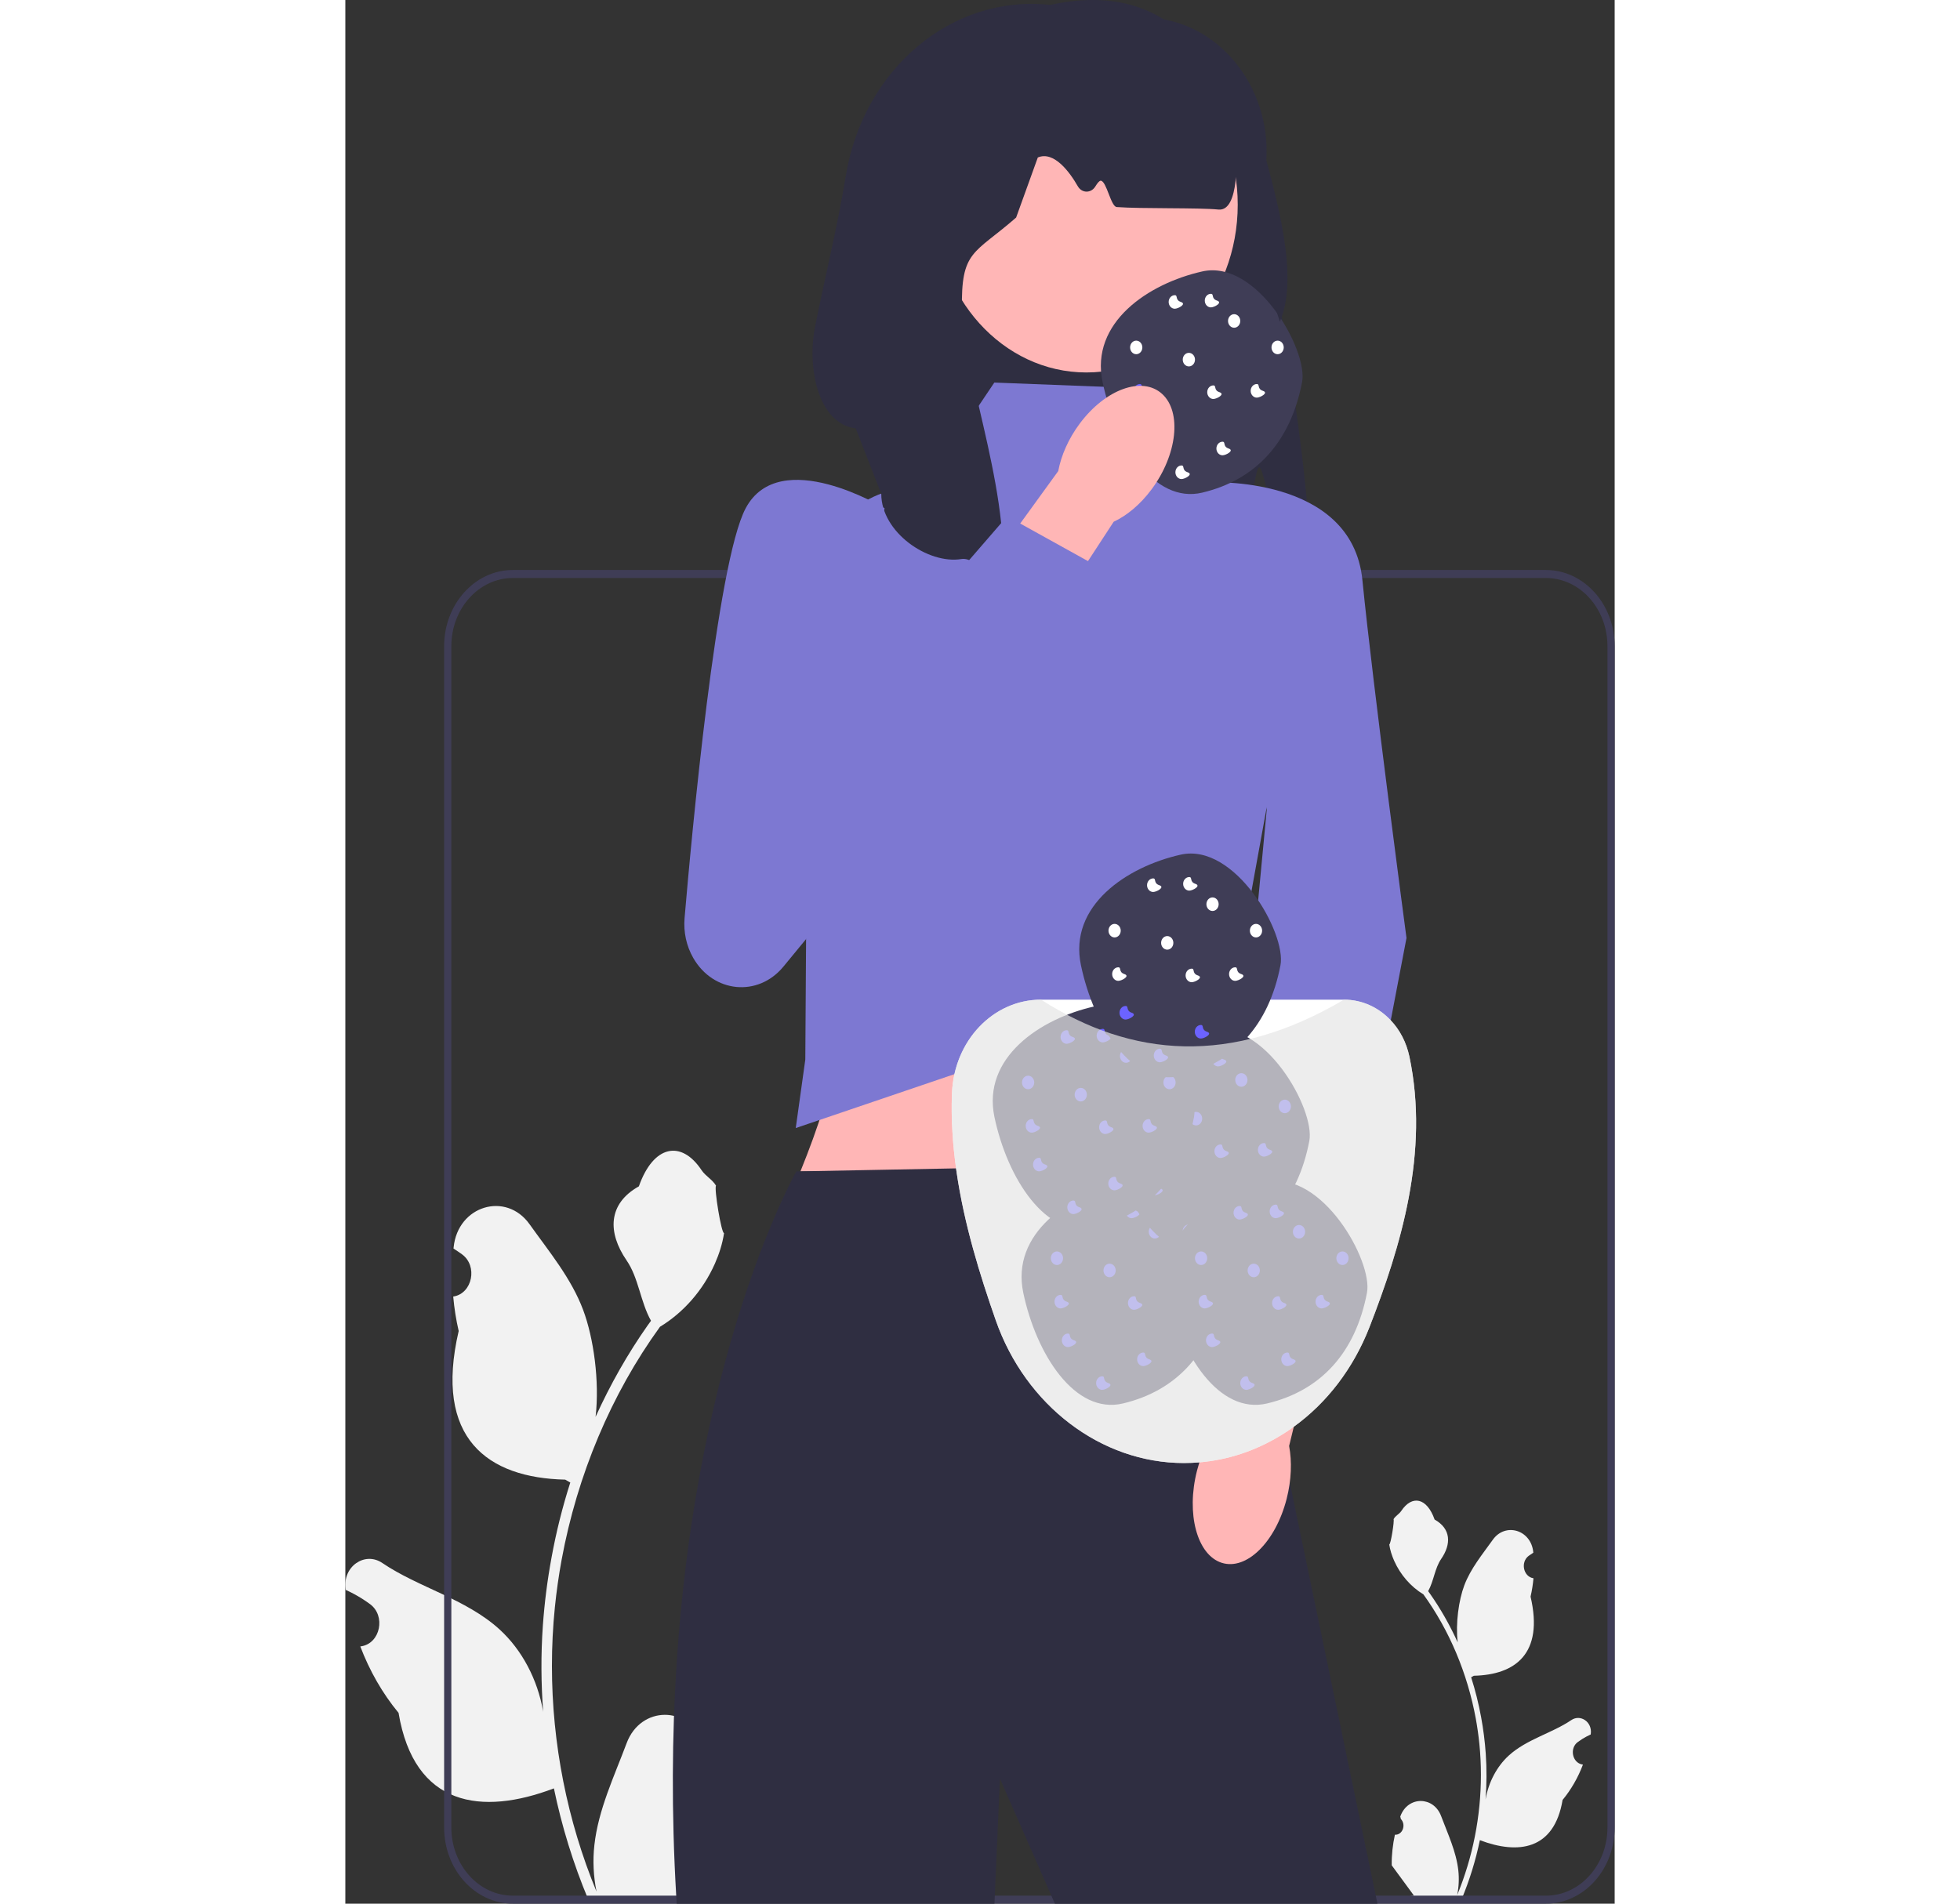 <svg width="105" height="102" viewBox="0 0 70 105" fill="none" xmlns="http://www.w3.org/2000/svg">
<rect x="0" y="0" width="70" height="105" fill="#333333" stroke="none"/>
<g clip-path="url(#clip0_118_4063)">
<path d="M57.881 101.197C58.292 101.225 58.52 100.658 58.208 100.328L58.177 100.191C58.181 100.181 58.186 100.17 58.19 100.159C58.606 99.058 60.017 99.066 60.429 100.168C60.796 101.146 61.262 102.126 61.377 103.16C61.428 103.617 61.405 104.082 61.314 104.53C62.172 102.451 62.624 100.181 62.624 97.898C62.624 97.325 62.596 96.751 62.538 96.179C62.49 95.711 62.424 95.246 62.34 94.785C61.88 92.294 60.885 89.921 59.451 87.939C58.761 87.521 58.186 86.868 57.838 86.085C57.713 85.802 57.615 85.498 57.569 85.189C57.648 85.2 57.865 83.874 57.806 83.793C57.915 83.609 58.111 83.518 58.231 83.338C58.825 82.445 59.644 82.601 60.071 83.814C60.984 84.325 60.993 85.173 60.432 85.987C60.076 86.506 60.027 87.207 59.714 87.762C59.746 87.808 59.78 87.852 59.812 87.898C60.402 88.737 60.912 89.639 61.343 90.586C61.221 89.533 61.4 88.265 61.706 87.447C62.055 86.516 62.708 85.731 63.282 84.925C63.973 83.958 65.389 84.38 65.511 85.607C65.512 85.618 65.513 85.63 65.514 85.642C65.429 85.696 65.345 85.752 65.263 85.812C64.797 86.154 64.958 86.955 65.511 87.05L65.523 87.052C65.492 87.393 65.439 87.731 65.362 88.064C66.1 91.226 64.507 92.378 62.234 92.429C62.184 92.458 62.135 92.487 62.085 92.514C62.315 93.233 62.499 93.97 62.636 94.718C62.758 95.379 62.843 96.046 62.89 96.717C62.95 97.563 62.944 98.413 62.88 99.258L62.884 99.228C63.047 98.298 63.503 97.429 64.164 96.827C65.15 95.929 66.542 95.599 67.605 94.877C68.116 94.53 68.772 94.979 68.683 95.637L68.678 95.668C68.52 95.74 68.366 95.822 68.216 95.915C68.131 95.969 68.047 96.025 67.966 96.085C67.5 96.427 67.661 97.228 68.213 97.323L68.225 97.325C68.234 97.326 68.242 97.328 68.251 97.329C67.98 98.044 67.601 98.707 67.128 99.279C66.667 102.04 64.686 102.302 62.567 101.498H62.566C62.334 102.617 61.996 103.71 61.561 104.751H57.971C57.958 104.707 57.946 104.661 57.935 104.617C58.267 104.64 58.601 104.618 58.928 104.551C58.662 104.189 58.395 103.824 58.129 103.461C58.123 103.454 58.117 103.447 58.112 103.44C57.977 103.254 57.841 103.07 57.706 102.885L57.706 102.885C57.697 102.315 57.759 101.748 57.881 101.197Z" fill="#F2F2F2"/>
<path d="M20.3 98.077C19.527 98.13 19.1 97.066 19.685 96.445L19.743 96.189C19.735 96.168 19.728 96.148 19.72 96.127C18.938 94.061 16.289 94.075 15.514 96.144C14.826 97.981 13.95 99.821 13.735 101.764C13.638 102.621 13.682 103.494 13.853 104.336C12.241 100.432 11.393 96.169 11.393 91.882C11.393 90.805 11.446 89.728 11.555 88.654C11.645 87.775 11.768 86.901 11.927 86.036C12.79 81.358 14.658 76.902 17.352 73.181C18.648 72.396 19.728 71.168 20.38 69.698C20.615 69.167 20.798 68.596 20.885 68.015C20.738 68.036 20.329 65.547 20.441 65.395C20.235 65.049 19.867 64.877 19.643 64.54C18.527 62.863 16.99 63.156 16.188 65.435C14.473 66.394 14.457 67.985 15.508 69.515C16.178 70.489 16.27 71.806 16.857 72.849C16.797 72.934 16.734 73.017 16.673 73.103C15.565 74.678 14.607 76.372 13.8 78.151C14.028 76.174 13.691 73.792 13.116 72.256C12.462 70.507 11.236 69.034 10.157 67.521C8.86 65.704 6.201 66.497 5.972 68.8C5.97 68.822 5.968 68.845 5.966 68.867C6.126 68.967 6.283 69.074 6.437 69.186C7.312 69.828 7.009 71.333 5.972 71.51L5.949 71.514C6.007 72.154 6.106 72.79 6.251 73.414C4.866 79.352 7.856 81.515 12.125 81.612C12.22 81.666 12.312 81.72 12.406 81.771C11.973 83.121 11.628 84.506 11.371 85.91C11.142 87.151 10.982 88.405 10.893 89.664C10.782 91.253 10.791 92.85 10.912 94.436L10.905 94.379C10.598 92.632 9.743 91.001 8.501 89.87C6.65 88.185 4.036 87.564 2.04 86.21C1.079 85.558 -0.152 86.4 0.015 87.635L0.024 87.695C0.321 87.829 0.611 87.984 0.891 88.158C1.051 88.258 1.209 88.365 1.362 88.478C2.237 89.119 1.935 90.624 0.898 90.801L0.874 90.805C0.857 90.808 0.843 90.811 0.826 90.813C1.336 92.156 2.046 93.401 2.935 94.476C3.801 99.66 7.521 100.152 11.5 98.642H11.502C11.937 100.743 12.572 102.795 13.389 104.751H20.131C20.155 104.668 20.177 104.582 20.199 104.499C19.576 104.542 18.947 104.502 18.333 104.376C18.834 103.695 19.334 103.01 19.834 102.329C19.846 102.316 19.856 102.302 19.866 102.289C20.119 101.94 20.375 101.595 20.629 101.247L20.629 101.246C20.645 100.177 20.529 99.111 20.3 98.077L20.3 98.077Z" fill="#F2F2F2"/>
<path d="M44.837 31.715C44.837 31.665 44.835 31.616 44.833 31.565C44.833 31.523 44.831 31.481 44.829 31.439H42.611C42.559 31.499 42.508 31.554 42.454 31.603C42.43 31.627 42.404 31.649 42.38 31.669C42.362 31.687 42.344 31.7 42.326 31.713C42.276 31.751 42.229 31.784 42.179 31.811C42.161 31.822 42.143 31.83 42.125 31.837C42.081 31.859 42.037 31.872 41.994 31.881H44.839C44.839 31.826 44.839 31.771 44.837 31.715ZM40.42 31.771C40.35 31.766 40.282 31.76 40.212 31.755C39.991 31.738 39.766 31.722 39.541 31.704C39.427 31.696 39.316 31.689 39.204 31.68C39.192 31.68 39.182 31.676 39.17 31.671C39.164 31.667 39.158 31.665 39.153 31.658C39.141 31.651 39.127 31.638 39.115 31.623C39.103 31.609 39.091 31.592 39.079 31.574C39.069 31.559 39.057 31.539 39.047 31.521C39.033 31.495 39.021 31.468 39.007 31.439H38.196C38.184 31.464 38.172 31.483 38.162 31.501L38.158 31.506C38.148 31.521 38.138 31.537 38.128 31.548C38.105 31.576 38.083 31.592 38.061 31.59C38.019 31.585 37.977 31.581 37.937 31.57C37.921 31.567 37.907 31.563 37.891 31.559C37.877 31.554 37.861 31.55 37.847 31.545C37.816 31.534 37.784 31.521 37.754 31.508C37.746 31.503 37.738 31.501 37.73 31.497C37.696 31.479 37.662 31.461 37.628 31.439H35.114C35.016 31.583 34.927 31.731 34.841 31.881H41.761C41.356 31.841 40.898 31.806 40.42 31.771ZM44.837 31.715C44.837 31.665 44.835 31.616 44.833 31.565C44.833 31.523 44.831 31.481 44.829 31.439H42.611C42.559 31.499 42.508 31.554 42.454 31.603C42.43 31.627 42.404 31.649 42.38 31.669C42.362 31.687 42.344 31.7 42.326 31.713C42.276 31.751 42.229 31.784 42.179 31.811C42.161 31.822 42.143 31.83 42.125 31.837C42.081 31.859 42.037 31.872 41.994 31.881H44.839C44.839 31.826 44.839 31.771 44.837 31.715ZM40.42 31.771C40.35 31.766 40.282 31.76 40.212 31.755C39.991 31.738 39.766 31.722 39.541 31.704C39.427 31.696 39.316 31.689 39.204 31.68C39.192 31.68 39.182 31.676 39.17 31.671C39.164 31.667 39.158 31.665 39.153 31.658C39.141 31.651 39.127 31.638 39.115 31.623C39.103 31.609 39.091 31.592 39.079 31.574C39.069 31.559 39.057 31.539 39.047 31.521C39.033 31.495 39.021 31.468 39.007 31.439H38.196C38.184 31.464 38.172 31.483 38.162 31.501L38.158 31.506C38.148 31.521 38.138 31.537 38.128 31.548C38.105 31.576 38.083 31.592 38.061 31.59C38.019 31.585 37.977 31.581 37.937 31.57C37.921 31.567 37.907 31.563 37.891 31.559C37.877 31.554 37.861 31.55 37.847 31.545C37.816 31.534 37.784 31.521 37.754 31.508C37.746 31.503 37.738 31.501 37.73 31.497C37.696 31.479 37.662 31.461 37.628 31.439H35.114C35.016 31.583 34.927 31.731 34.841 31.881H41.761C41.356 31.841 40.898 31.806 40.42 31.771ZM66.21 31.439H9.237C7.147 31.439 5.448 33.324 5.448 35.641V100.798C5.448 103.116 7.147 105 9.237 105H66.21C68.3 105 70 103.116 70 100.798V35.641C70 33.324 68.3 31.439 66.21 31.439ZM69.602 100.798C69.602 102.873 68.081 104.558 66.21 104.558H9.237C7.367 104.558 5.846 102.873 5.846 100.798V35.641C5.846 33.567 7.367 31.881 9.237 31.881H66.21C68.081 31.881 69.602 33.567 69.602 35.641V100.798ZM40.42 31.771C40.35 31.766 40.282 31.76 40.212 31.755C39.991 31.738 39.766 31.722 39.541 31.704C39.427 31.696 39.316 31.689 39.204 31.68C39.192 31.68 39.182 31.676 39.17 31.671C39.164 31.667 39.158 31.665 39.153 31.658C39.141 31.651 39.127 31.638 39.115 31.623C39.103 31.609 39.091 31.592 39.079 31.574C39.069 31.559 39.057 31.539 39.047 31.521C39.033 31.495 39.021 31.468 39.007 31.439H38.196C38.184 31.464 38.172 31.483 38.162 31.501L38.158 31.506C38.148 31.521 38.138 31.537 38.128 31.548C38.105 31.576 38.083 31.592 38.061 31.59C38.019 31.585 37.977 31.581 37.937 31.57C37.921 31.567 37.907 31.563 37.891 31.559C37.877 31.554 37.861 31.55 37.847 31.545C37.816 31.534 37.784 31.521 37.754 31.508C37.746 31.503 37.738 31.501 37.73 31.497C37.696 31.479 37.662 31.461 37.628 31.439H35.114C35.016 31.583 34.927 31.731 34.841 31.881H41.761C41.356 31.841 40.898 31.806 40.42 31.771ZM44.837 31.715C44.837 31.665 44.835 31.616 44.833 31.565C44.833 31.523 44.831 31.481 44.829 31.439H42.611C42.559 31.499 42.508 31.554 42.454 31.603C42.43 31.627 42.404 31.649 42.38 31.669C42.362 31.687 42.344 31.7 42.326 31.713C42.276 31.751 42.229 31.784 42.179 31.811C42.161 31.822 42.143 31.83 42.125 31.837C42.081 31.859 42.037 31.872 41.994 31.881H44.839C44.839 31.826 44.839 31.771 44.837 31.715ZM40.42 31.771C40.35 31.766 40.282 31.76 40.212 31.755C39.991 31.738 39.766 31.722 39.541 31.704C39.427 31.696 39.316 31.689 39.204 31.68C39.192 31.68 39.182 31.676 39.17 31.671C39.164 31.667 39.158 31.665 39.153 31.658C39.141 31.651 39.127 31.638 39.115 31.623C39.103 31.609 39.091 31.592 39.079 31.574C39.069 31.559 39.057 31.539 39.047 31.521C39.033 31.495 39.021 31.468 39.007 31.439H38.196C38.184 31.464 38.172 31.483 38.162 31.501L38.158 31.506C38.148 31.521 38.138 31.537 38.128 31.548C38.105 31.576 38.083 31.592 38.061 31.59C38.019 31.585 37.977 31.581 37.937 31.57C37.921 31.567 37.907 31.563 37.891 31.559C37.877 31.554 37.861 31.55 37.847 31.545C37.816 31.534 37.784 31.521 37.754 31.508C37.746 31.503 37.738 31.501 37.73 31.497C37.696 31.479 37.662 31.461 37.628 31.439H35.114C35.016 31.583 34.927 31.731 34.841 31.881H41.761C41.356 31.841 40.898 31.806 40.42 31.771ZM44.837 31.715C44.837 31.665 44.835 31.616 44.833 31.565C44.833 31.523 44.831 31.481 44.829 31.439H42.611C42.559 31.499 42.508 31.554 42.454 31.603C42.43 31.627 42.404 31.649 42.38 31.669C42.362 31.687 42.344 31.7 42.326 31.713C42.276 31.751 42.229 31.784 42.179 31.811C42.161 31.822 42.143 31.83 42.125 31.837C42.081 31.859 42.037 31.872 41.994 31.881H44.839C44.839 31.826 44.839 31.771 44.837 31.715Z" fill="#3F3D56"/>
<path d="M53.193 31.917C51.603 32.564 50.807 25.924 50.41 25.775C50.041 25.637 49.586 32.373 49.218 32.24C40.319 29.025 36.617 21.217 28.943 23.421C26.798 15.894 27.414 7.724 29.738 5.318C33.36 -0.023 40.373 0.161 45.203 1.082C48.98 1.801 51.523 5.886 50.626 10.017C50.565 10.295 50.324 10.558 50.402 10.813C50.737 11.904 53.483 26.845 53.193 31.917Z" fill="#2F2E41"/>
<path d="M40.866 20.544C45.476 20.544 49.213 16.4 49.213 11.289C49.213 6.178 45.476 2.035 40.866 2.035C36.257 2.035 32.52 6.178 32.52 11.289C32.52 16.4 36.257 20.544 40.866 20.544Z" fill="#FFB6B6"/>
<path d="M48.462 64.611H25.097C27.055 59.766 28.259 55.151 26.377 51.481L48.462 50.061C47.358 55.016 47.223 59.879 48.462 64.611Z" fill="#FFB6B6"/>
<path d="M56.918 105H39.129L38.935 104.558L36.098 98.101L35.817 104.558L35.797 105H18.273C18.265 104.852 18.255 104.704 18.247 104.558C17.167 86.08 21.05 73.555 23.327 67.95L23.329 67.948C24.224 65.743 24.873 64.61 24.873 64.61L25.099 64.608H25.101L29.649 64.52H29.651L33.68 64.444L36.724 64.389L37.945 64.365H37.947L38.712 64.352L42.516 64.279L45.913 64.215L48.351 64.171H48.419L48.782 65.905V65.907L48.795 65.984V65.986L48.857 66.271L48.859 66.28L48.983 66.879V66.883L48.991 66.916V66.919L49.021 67.062L49.023 67.069L49.309 68.445L49.774 70.683L50.385 73.61L51.156 77.325L51.547 79.196L52.083 81.774L56.825 104.558L56.918 105Z" fill="#2F2E41"/>
<path d="M45.089 21.461L35.79 21.101L32.115 26.566L30.181 27.032C27.282 27.73 25.293 30.694 25.524 33.974L25.366 58.442L24.839 62.22L49.094 53.978L53.644 28.937L47.16 26.354L45.089 21.461Z" fill="#7D78D2"/>
<path d="M46.967 81.117C47.234 80.076 47.69 79.188 48.234 78.554L50.209 68.46L54.514 69.642L52.047 79.755C52.209 80.611 52.176 81.632 51.91 82.673C51.301 85.051 49.701 86.63 48.336 86.201C46.971 85.771 46.358 83.495 46.967 81.117Z" fill="#FFB6B6"/>
<path d="M47.563 26.607C47.563 26.607 55.511 26.158 56.089 32.002C56.668 37.845 58.52 51.737 58.52 51.737L54.228 74.202L48.108 73.259L50.812 44.664L47.563 26.607Z" fill="#7D78D2"/>
<path d="M52.763 21.071C52.13 24.366 50.231 26.462 47.261 27.171C44.594 27.808 42.468 24.439 41.759 21.071C41.069 17.79 44.282 15.639 47.261 14.971C50.265 14.297 53.1 19.312 52.763 21.071Z" fill="#3F3D56"/>
<path d="M43.615 19.537C43.802 19.537 43.953 19.369 43.953 19.163C43.953 18.956 43.802 18.788 43.615 18.788C43.429 18.788 43.278 18.956 43.278 19.163C43.278 19.369 43.429 19.537 43.615 19.537Z" fill="white"/>
<path d="M51.413 19.537C51.599 19.537 51.75 19.369 51.75 19.163C51.75 18.956 51.599 18.788 51.413 18.788C51.226 18.788 51.075 18.956 51.075 19.163C51.075 19.369 51.226 19.537 51.413 19.537Z" fill="white"/>
<path d="M46.518 20.21C46.705 20.21 46.856 20.043 46.856 19.836C46.856 19.629 46.705 19.462 46.518 19.462C46.332 19.462 46.181 19.629 46.181 19.836C46.181 20.043 46.332 20.21 46.518 20.21Z" fill="white"/>
<path d="M49.016 18.077C49.202 18.077 49.353 17.91 49.353 17.703C49.353 17.496 49.202 17.329 49.016 17.329C48.83 17.329 48.678 17.496 48.678 17.703C48.678 17.91 48.83 18.077 49.016 18.077Z" fill="white"/>
<path d="M46.079 16.655C46.417 16.767 45.928 17.029 45.742 17.029C45.556 17.029 45.404 16.862 45.404 16.655C45.404 16.448 45.556 16.281 45.742 16.281C45.928 16.281 45.742 16.543 46.079 16.655Z" fill="white"/>
<path d="M48.206 21.632C48.543 21.745 48.055 22.007 47.868 22.007C47.682 22.007 47.531 21.839 47.531 21.632C47.531 21.426 47.682 21.258 47.868 21.258C48.055 21.258 47.868 21.52 48.206 21.632Z" fill="white"/>
<path d="M48.071 16.58C48.408 16.692 47.92 16.954 47.733 16.954C47.547 16.954 47.396 16.787 47.396 16.58C47.396 16.373 47.547 16.206 47.733 16.206C47.92 16.206 47.733 16.468 48.071 16.58Z" fill="white"/>
<path d="M48.712 24.739C49.05 24.851 48.561 25.113 48.375 25.113C48.188 25.113 48.037 24.945 48.037 24.739C48.037 24.532 48.188 24.364 48.375 24.364C48.561 24.364 48.375 24.626 48.712 24.739Z" fill="white"/>
<path d="M44.56 23.691C44.898 23.803 44.409 24.065 44.223 24.065C44.037 24.065 43.885 23.898 43.885 23.691C43.885 23.484 44.037 23.317 44.223 23.317C44.409 23.317 44.223 23.578 44.56 23.691Z" fill="#6C63FF"/>
<path d="M50.602 21.558C50.94 21.67 50.451 21.932 50.265 21.932C50.078 21.932 49.927 21.764 49.927 21.558C49.927 21.351 50.078 21.183 50.265 21.183C50.451 21.183 50.265 21.445 50.602 21.558Z" fill="white"/>
<path d="M44.156 21.558C44.493 21.67 44.004 21.932 43.818 21.932C43.632 21.932 43.48 21.764 43.48 21.558C43.48 21.351 43.632 21.183 43.818 21.183C44.004 21.183 43.818 21.445 44.156 21.558Z" fill="#6C63FF"/>
<path d="M46.451 26.049C46.788 26.161 46.3 26.423 46.113 26.423C45.927 26.423 45.776 26.255 45.776 26.049C45.776 25.842 45.927 25.674 46.113 25.674C46.3 25.674 46.113 25.936 46.451 26.049Z" fill="white"/>
<path d="M44.46 26.994C43.839 27.829 43.099 28.44 42.372 28.778L36.911 37.146L33.396 34.149L39.314 25.983C39.475 25.127 39.874 24.206 40.495 23.371C41.913 21.463 43.951 20.728 45.045 21.729C46.14 22.729 45.878 25.087 44.46 26.994Z" fill="#FFB6B6"/>
<path d="M36.105 32.887C37.009 27.942 34.068 20.784 34.004 17.081C33.946 13.786 34.658 14.04 36.992 12L38.188 8.686C39.086 8.309 39.953 9.502 40.393 10.272C40.617 10.664 41.125 10.67 41.36 10.285C41.474 10.098 41.585 9.961 41.661 9.967C41.982 9.992 42.213 11.395 42.541 11.42C43.919 11.522 47.04 11.448 48.15 11.558C49.358 11.677 49.084 8.388 49.213 8.645C50.221 10.657 49.678 8.024 48.376 6.92L50.314 7.14C51.471 11.232 52.589 15.296 51.536 17.743L49.607 11.73C49.607 5.646 46.828 -1.49 38.879 0.272C33.469 -0.327 28.561 3.79 27.595 9.722C27.125 12.607 26.394 15.516 25.899 18.049C25.457 20.307 26.077 23.373 28.148 23.628L29.555 27.242C29.555 29.362 32.133 31.132 33.969 30.836C34.913 30.684 36.009 32.532 36.13 32.986L36.105 32.887Z" fill="#2F2E41"/>
<path d="M58.678 58.268C58.51 57.486 58.15 56.803 57.654 56.28L57.651 56.278C56.984 55.564 56.069 55.138 55.073 55.138H38.366C35.724 55.138 33.566 57.407 33.454 60.307C33.425 61.023 33.437 61.734 33.48 62.443C33.518 63.117 33.59 63.784 33.68 64.445C33.688 64.5 33.694 64.555 33.703 64.61V64.612C34.126 67.533 34.996 70.327 35.867 72.817C37.515 77.528 41.683 80.696 46.243 80.696C46.532 80.696 46.817 80.683 47.1 80.659H47.102C48.684 80.526 50.194 80.016 51.547 79.196C51.808 79.042 52.059 78.876 52.304 78.695C52.304 78.695 52.306 78.695 52.306 78.693C54.119 77.385 55.587 75.492 56.484 73.186C58.195 68.781 59.797 63.561 58.678 58.268Z" fill="white"/>
<path d="M48.391 71.308C47.758 74.604 45.859 76.7 42.889 77.409C40.222 78.045 38.096 74.677 37.387 71.308C36.697 68.028 39.911 65.876 42.889 65.208C45.893 64.535 48.728 69.549 48.391 71.308Z" fill="#3F3D56"/>
<path d="M39.243 69.774C39.43 69.774 39.581 69.606 39.581 69.4C39.581 69.193 39.43 69.025 39.243 69.025C39.057 69.025 38.906 69.193 38.906 69.4C38.906 69.606 39.057 69.774 39.243 69.774Z" fill="#6C63FF"/>
<path d="M47.041 69.774C47.227 69.774 47.378 69.606 47.378 69.4C47.378 69.193 47.227 69.025 47.041 69.025C46.854 69.025 46.703 69.193 46.703 69.4C46.703 69.606 46.854 69.774 47.041 69.774Z" fill="#6C63FF"/>
<path d="M42.146 70.448C42.333 70.448 42.484 70.28 42.484 70.073C42.484 69.867 42.333 69.699 42.146 69.699C41.96 69.699 41.809 69.867 41.809 70.073C41.809 70.28 41.96 70.448 42.146 70.448Z" fill="#6C63FF"/>
<path d="M44.644 68.314C44.83 68.314 44.981 68.147 44.981 67.94C44.981 67.734 44.83 67.566 44.644 67.566C44.458 67.566 44.306 67.734 44.306 67.94C44.306 68.147 44.458 68.314 44.644 68.314Z" fill="#6C63FF"/>
<path d="M41.708 66.892C42.045 67.005 41.556 67.267 41.37 67.267C41.184 67.267 41.032 67.099 41.032 66.892C41.032 66.686 41.184 66.518 41.37 66.518C41.556 66.518 41.37 66.78 41.708 66.892Z" fill="#6C63FF"/>
<path d="M43.834 71.87C44.172 71.982 43.683 72.244 43.496 72.244C43.31 72.244 43.159 72.076 43.159 71.87C43.159 71.663 43.31 71.496 43.496 71.496C43.683 71.496 43.496 71.757 43.834 71.87Z" fill="#6C63FF"/>
<path d="M43.699 66.817C44.036 66.93 43.548 67.192 43.361 67.192C43.175 67.192 43.024 67.024 43.024 66.817C43.024 66.611 43.175 66.443 43.361 66.443C43.548 66.443 43.361 66.705 43.699 66.817Z" fill="#6C63FF"/>
<path d="M44.34 74.976C44.678 75.088 44.189 75.35 44.003 75.35C43.816 75.35 43.665 75.183 43.665 74.976C43.665 74.769 43.816 74.602 44.003 74.602C44.189 74.602 44.003 74.864 44.34 74.976Z" fill="#6C63FF"/>
<path d="M40.189 73.928C40.526 74.04 40.037 74.302 39.851 74.302C39.665 74.302 39.514 74.135 39.514 73.928C39.514 73.721 39.665 73.554 39.851 73.554C40.037 73.554 39.851 73.816 40.189 73.928Z" fill="#6C63FF"/>
<path d="M46.23 71.795C46.568 71.907 46.079 72.169 45.893 72.169C45.706 72.169 45.555 72.002 45.555 71.795C45.555 71.588 45.706 71.421 45.893 71.421C46.079 71.421 45.893 71.683 46.23 71.795Z" fill="#6C63FF"/>
<path d="M39.783 71.795C40.121 71.907 39.632 72.169 39.446 72.169C39.26 72.169 39.108 72.002 39.108 71.795C39.108 71.588 39.26 71.421 39.446 71.421C39.632 71.421 39.446 71.683 39.783 71.795Z" fill="#6C63FF"/>
<path d="M42.079 76.286C42.416 76.398 41.928 76.66 41.741 76.66C41.555 76.66 41.404 76.493 41.404 76.286C41.404 76.079 41.555 75.912 41.741 75.912C41.928 75.912 41.741 76.174 42.079 76.286Z" fill="#6C63FF"/>
<path d="M53.16 62.936C52.528 66.231 50.629 68.327 47.658 69.036C44.992 69.672 42.865 66.304 42.156 62.936C41.466 59.655 44.68 57.503 47.658 56.835C50.662 56.162 53.498 61.177 53.16 62.936Z" fill="#3F3D56"/>
<path d="M44.013 61.401C44.199 61.401 44.35 61.234 44.35 61.027C44.35 60.82 44.199 60.653 44.013 60.653C43.827 60.653 43.675 60.82 43.675 61.027C43.675 61.234 43.827 61.401 44.013 61.401Z" fill="#6C63FF"/>
<path d="M51.81 61.401C51.996 61.401 52.147 61.234 52.147 61.027C52.147 60.82 51.996 60.653 51.81 60.653C51.623 60.653 51.472 60.82 51.472 61.027C51.472 61.234 51.623 61.401 51.81 61.401Z" fill="#6C63FF"/>
<path d="M46.916 62.075C47.102 62.075 47.253 61.907 47.253 61.7C47.253 61.494 47.102 61.326 46.916 61.326C46.729 61.326 46.578 61.494 46.578 61.7C46.578 61.907 46.729 62.075 46.916 62.075Z" fill="#6C63FF"/>
<path d="M49.413 59.942C49.6 59.942 49.751 59.774 49.751 59.567C49.751 59.361 49.6 59.193 49.413 59.193C49.227 59.193 49.076 59.361 49.076 59.567C49.076 59.774 49.227 59.942 49.413 59.942Z" fill="#6C63FF"/>
<path d="M46.477 58.52C46.814 58.632 46.326 58.894 46.139 58.894C45.953 58.894 45.802 58.726 45.802 58.52C45.802 58.313 45.953 58.145 46.139 58.145C46.326 58.145 46.139 58.407 46.477 58.52Z" fill="#6C63FF"/>
<path d="M48.603 63.497C48.941 63.609 48.452 63.871 48.266 63.871C48.079 63.871 47.928 63.704 47.928 63.497C47.928 63.29 48.079 63.123 48.266 63.123C48.452 63.123 48.266 63.385 48.603 63.497Z" fill="#6C63FF"/>
<path d="M48.468 58.445C48.806 58.557 48.317 58.819 48.131 58.819C47.944 58.819 47.793 58.651 47.793 58.445C47.793 58.238 47.944 58.07 48.131 58.07C48.317 58.07 48.131 58.332 48.468 58.445Z" fill="#6C63FF"/>
<path d="M49.11 66.603C49.447 66.715 48.959 66.977 48.772 66.977C48.586 66.977 48.435 66.81 48.435 66.603C48.435 66.396 48.586 66.229 48.772 66.229C48.959 66.229 48.772 66.491 49.11 66.603Z" fill="#6C63FF"/>
<path d="M44.958 65.555C45.295 65.668 44.807 65.93 44.62 65.93C44.434 65.93 44.283 65.762 44.283 65.555C44.283 65.349 44.434 65.181 44.62 65.181C44.807 65.181 44.62 65.443 44.958 65.555Z" fill="#6C63FF"/>
<path d="M51 63.422C51.337 63.534 50.849 63.796 50.662 63.796C50.476 63.796 50.325 63.629 50.325 63.422C50.325 63.215 50.476 63.048 50.662 63.048C50.849 63.048 50.662 63.31 51 63.422Z" fill="#6C63FF"/>
<path d="M44.553 63.422C44.891 63.534 44.402 63.796 44.215 63.796C44.029 63.796 43.878 63.629 43.878 63.422C43.878 63.215 44.029 63.048 44.215 63.048C44.402 63.048 44.215 63.31 44.553 63.422Z" fill="#6C63FF"/>
<path d="M46.848 67.913C47.186 68.025 46.697 68.287 46.511 68.287C46.324 68.287 46.173 68.12 46.173 67.913C46.173 67.706 46.324 67.539 46.511 67.539C46.697 67.539 46.511 67.801 46.848 67.913Z" fill="#6C63FF"/>
<path d="M46.801 61.614C46.168 64.909 44.27 67.005 41.299 67.714C38.633 68.35 36.506 64.982 35.797 61.614C35.107 58.333 38.321 56.181 41.299 55.513C44.303 54.84 47.138 59.855 46.801 61.614Z" fill="#3F3D56"/>
<path d="M37.654 60.079C37.84 60.079 37.991 59.912 37.991 59.705C37.991 59.498 37.84 59.331 37.654 59.331C37.467 59.331 37.316 59.498 37.316 59.705C37.316 59.912 37.467 60.079 37.654 60.079Z" fill="#6C63FF"/>
<path d="M45.451 60.079C45.637 60.079 45.788 59.912 45.788 59.705C45.788 59.498 45.637 59.331 45.451 59.331C45.264 59.331 45.113 59.498 45.113 59.705C45.113 59.912 45.264 60.079 45.451 60.079Z" fill="#6C63FF"/>
<path d="M40.556 60.753C40.743 60.753 40.894 60.585 40.894 60.379C40.894 60.172 40.743 60.004 40.556 60.004C40.37 60.004 40.219 60.172 40.219 60.379C40.219 60.585 40.37 60.753 40.556 60.753Z" fill="#6C63FF"/>
<path d="M43.054 58.62C43.241 58.62 43.392 58.452 43.392 58.245C43.392 58.039 43.241 57.871 43.054 57.871C42.868 57.871 42.717 58.039 42.717 58.245C42.717 58.452 42.868 58.62 43.054 58.62Z" fill="#6C63FF"/>
<path d="M40.118 57.197C40.455 57.31 39.967 57.572 39.78 57.572C39.594 57.572 39.443 57.404 39.443 57.197C39.443 56.991 39.594 56.823 39.78 56.823C39.967 56.823 39.78 57.085 40.118 57.197Z" fill="#6C63FF"/>
<path d="M42.244 62.175C42.582 62.287 42.093 62.549 41.907 62.549C41.72 62.549 41.569 62.382 41.569 62.175C41.569 61.968 41.72 61.801 41.907 61.801C42.093 61.801 41.907 62.063 42.244 62.175Z" fill="#6C63FF"/>
<path d="M42.109 57.123C42.447 57.235 41.958 57.497 41.772 57.497C41.585 57.497 41.434 57.329 41.434 57.123C41.434 56.916 41.585 56.748 41.772 56.748C41.958 56.748 41.772 57.01 42.109 57.123Z" fill="#6C63FF"/>
<path d="M42.75 65.281C43.088 65.393 42.599 65.655 42.413 65.655C42.226 65.655 42.075 65.488 42.075 65.281C42.075 65.074 42.226 64.907 42.413 64.907C42.599 64.907 42.413 65.169 42.75 65.281Z" fill="#6C63FF"/>
<path d="M38.599 64.233C38.936 64.346 38.448 64.608 38.261 64.608C38.075 64.608 37.924 64.44 37.924 64.233C37.924 64.027 38.075 63.859 38.261 63.859C38.448 63.859 38.261 64.121 38.599 64.233Z" fill="#6C63FF"/>
<path d="M44.641 62.1C44.978 62.212 44.489 62.474 44.303 62.474C44.117 62.474 43.965 62.307 43.965 62.1C43.965 61.893 44.117 61.726 44.303 61.726C44.489 61.726 44.303 61.988 44.641 62.1Z" fill="#6C63FF"/>
<path d="M38.194 62.1C38.531 62.212 38.043 62.474 37.856 62.474C37.67 62.474 37.519 62.307 37.519 62.1C37.519 61.893 37.67 61.726 37.856 61.726C38.043 61.726 37.856 61.988 38.194 62.1Z" fill="#6C63FF"/>
<path d="M40.489 66.591C40.826 66.703 40.338 66.965 40.151 66.965C39.965 66.965 39.814 66.798 39.814 66.591C39.814 66.384 39.965 66.217 40.151 66.217C40.338 66.217 40.151 66.479 40.489 66.591Z" fill="#6C63FF"/>
<path d="M51.57 53.241C50.938 56.536 49.039 58.632 46.068 59.341C43.402 59.977 41.275 56.609 40.567 53.241C39.876 49.96 43.09 47.808 46.068 47.14C49.072 46.467 51.908 51.482 51.57 53.241Z" fill="#3F3D56"/>
<path d="M42.423 51.706C42.609 51.706 42.761 51.539 42.761 51.332C42.761 51.125 42.609 50.958 42.423 50.958C42.237 50.958 42.086 51.125 42.086 51.332C42.086 51.539 42.237 51.706 42.423 51.706Z" fill="white"/>
<path d="M50.22 51.706C50.407 51.706 50.558 51.539 50.558 51.332C50.558 51.125 50.407 50.958 50.22 50.958C50.034 50.958 49.883 51.125 49.883 51.332C49.883 51.539 50.034 51.706 50.22 51.706Z" fill="white"/>
<path d="M45.326 52.38C45.512 52.38 45.663 52.212 45.663 52.006C45.663 51.799 45.512 51.631 45.326 51.631C45.139 51.631 44.988 51.799 44.988 52.006C44.988 52.212 45.139 52.38 45.326 52.38Z" fill="white"/>
<path d="M47.824 50.247C48.01 50.247 48.161 50.079 48.161 49.872C48.161 49.666 48.01 49.498 47.824 49.498C47.637 49.498 47.486 49.666 47.486 49.872C47.486 50.079 47.637 50.247 47.824 50.247Z" fill="white"/>
<path d="M44.887 48.825C45.225 48.937 44.736 49.199 44.55 49.199C44.363 49.199 44.212 49.031 44.212 48.825C44.212 48.618 44.363 48.45 44.55 48.45C44.736 48.45 44.55 48.712 44.887 48.825Z" fill="white"/>
<path d="M47.014 53.802C47.351 53.914 46.862 54.176 46.676 54.176C46.49 54.176 46.338 54.009 46.338 53.802C46.338 53.595 46.49 53.428 46.676 53.428C46.862 53.428 46.676 53.69 47.014 53.802Z" fill="white"/>
<path d="M46.879 48.75C47.216 48.862 46.727 49.124 46.541 49.124C46.355 49.124 46.203 48.956 46.203 48.75C46.203 48.543 46.355 48.376 46.541 48.376C46.727 48.376 46.541 48.638 46.879 48.75Z" fill="white"/>
<path d="M47.52 56.908C47.857 57.02 47.369 57.282 47.182 57.282C46.996 57.282 46.845 57.115 46.845 56.908C46.845 56.702 46.996 56.534 47.182 56.534C47.369 56.534 47.182 56.796 47.52 56.908Z" fill="#6C63FF"/>
<path d="M43.368 55.86C43.706 55.973 43.217 56.235 43.031 56.235C42.844 56.235 42.693 56.067 42.693 55.86C42.693 55.654 42.844 55.486 43.031 55.486C43.217 55.486 43.031 55.748 43.368 55.86Z" fill="#6C63FF"/>
<path d="M49.41 53.727C49.748 53.839 49.259 54.101 49.072 54.101C48.886 54.101 48.735 53.934 48.735 53.727C48.735 53.52 48.886 53.353 49.072 53.353C49.259 53.353 49.072 53.615 49.41 53.727Z" fill="white"/>
<path d="M42.963 53.727C43.301 53.839 42.812 54.101 42.626 54.101C42.439 54.101 42.288 53.934 42.288 53.727C42.288 53.52 42.439 53.353 42.626 53.353C42.812 53.353 42.626 53.615 42.963 53.727Z" fill="white"/>
<path d="M45.258 58.218C45.596 58.33 45.107 58.592 44.921 58.592C44.734 58.592 44.583 58.425 44.583 58.218C44.583 58.011 44.734 57.844 44.921 57.844C45.107 57.844 44.921 58.106 45.258 58.218Z" fill="#6C63FF"/>
<path d="M56.34 71.308C55.707 74.604 53.808 76.7 50.838 77.409C48.171 78.045 46.045 74.677 45.336 71.308C44.645 68.028 47.859 65.876 50.838 65.208C53.842 64.535 56.677 69.549 56.34 71.308Z" fill="#3F3D56"/>
<path d="M47.193 69.774C47.379 69.774 47.53 69.606 47.53 69.4C47.53 69.193 47.379 69.025 47.193 69.025C47.006 69.025 46.855 69.193 46.855 69.4C46.855 69.606 47.006 69.774 47.193 69.774Z" fill="#6C63FF"/>
<path d="M54.989 69.774C55.176 69.774 55.327 69.606 55.327 69.4C55.327 69.193 55.176 69.025 54.989 69.025C54.803 69.025 54.652 69.193 54.652 69.4C54.652 69.606 54.803 69.774 54.989 69.774Z" fill="#6C63FF"/>
<path d="M50.095 70.448C50.282 70.448 50.433 70.28 50.433 70.073C50.433 69.867 50.282 69.699 50.095 69.699C49.909 69.699 49.758 69.867 49.758 70.073C49.758 70.28 49.909 70.448 50.095 70.448Z" fill="#6C63FF"/>
<path d="M52.593 68.314C52.779 68.314 52.931 68.147 52.931 67.94C52.931 67.734 52.779 67.566 52.593 67.566C52.407 67.566 52.255 67.734 52.255 67.94C52.255 68.147 52.407 68.314 52.593 68.314Z" fill="#6C63FF"/>
<path d="M49.657 66.892C49.994 67.005 49.505 67.267 49.319 67.267C49.133 67.267 48.981 67.099 48.981 66.892C48.981 66.686 49.133 66.518 49.319 66.518C49.505 66.518 49.319 66.78 49.657 66.892Z" fill="#6C63FF"/>
<path d="M51.783 71.87C52.12 71.982 51.632 72.244 51.445 72.244C51.259 72.244 51.108 72.076 51.108 71.87C51.108 71.663 51.259 71.496 51.445 71.496C51.632 71.496 51.445 71.757 51.783 71.87Z" fill="#6C63FF"/>
<path d="M51.648 66.817C51.985 66.93 51.497 67.192 51.31 67.192C51.124 67.192 50.973 67.024 50.973 66.817C50.973 66.611 51.124 66.443 51.31 66.443C51.497 66.443 51.31 66.705 51.648 66.817Z" fill="#6C63FF"/>
<path d="M52.289 74.976C52.627 75.088 52.138 75.35 51.952 75.35C51.765 75.35 51.614 75.183 51.614 74.976C51.614 74.769 51.765 74.602 51.952 74.602C52.138 74.602 51.952 74.864 52.289 74.976Z" fill="#6C63FF"/>
<path d="M48.138 73.928C48.475 74.04 47.986 74.302 47.8 74.302C47.614 74.302 47.462 74.135 47.462 73.928C47.462 73.721 47.614 73.554 47.8 73.554C47.986 73.554 47.8 73.816 48.138 73.928Z" fill="#6C63FF"/>
<path d="M54.179 71.795C54.517 71.907 54.028 72.169 53.842 72.169C53.656 72.169 53.504 72.002 53.504 71.795C53.504 71.588 53.656 71.421 53.842 71.421C54.028 71.421 53.842 71.683 54.179 71.795Z" fill="#6C63FF"/>
<path d="M47.733 71.795C48.07 71.907 47.581 72.169 47.395 72.169C47.209 72.169 47.057 72.002 47.057 71.795C47.057 71.588 47.209 71.421 47.395 71.421C47.581 71.421 47.395 71.683 47.733 71.795Z" fill="#6C63FF"/>
<path d="M50.028 76.286C50.365 76.398 49.877 76.66 49.69 76.66C49.504 76.66 49.353 76.493 49.353 76.286C49.353 76.079 49.504 75.912 49.69 75.912C49.877 75.912 49.69 76.174 50.028 76.286Z" fill="#6C63FF"/>
<path opacity="0.7" d="M58.678 58.268C58.51 57.486 58.15 56.803 57.654 56.28L57.651 56.278C56.984 55.564 56.069 55.138 55.073 55.138C48.857 58.802 43.37 58.339 38.366 55.138C35.724 55.138 33.566 57.407 33.454 60.307C33.425 61.023 33.437 61.734 33.48 62.443C33.518 63.117 33.59 63.784 33.68 64.445C33.688 64.5 33.694 64.555 33.703 64.61V64.612C34.126 67.533 34.996 70.327 35.867 72.817C37.515 77.528 41.683 80.696 46.243 80.696C46.532 80.696 46.817 80.683 47.1 80.659H47.102C48.684 80.526 50.194 80.016 51.547 79.196C51.808 79.042 52.059 78.876 52.304 78.695C52.304 78.695 52.306 78.695 52.306 78.693C54.119 77.385 55.587 75.492 56.484 73.186C58.195 68.781 59.797 63.561 58.678 58.268Z" fill="#E6E6E6"/>
<path d="M29.738 28.035C29.738 28.035 23.954 24.51 22.077 28.035C20.475 31.043 19.082 46.241 18.708 50.638C18.642 51.41 18.81 52.182 19.186 52.836C20.297 54.773 22.765 55.01 24.16 53.314L42.059 31.561L36.495 28.476L26.956 39.493L29.738 28.035Z" fill="#7D78D2"/>
</g>
<defs>
<clipPath id="clip0_118_4063">
<rect width="70" height="105" fill="white"/>
</clipPath>
</defs>
</svg>
